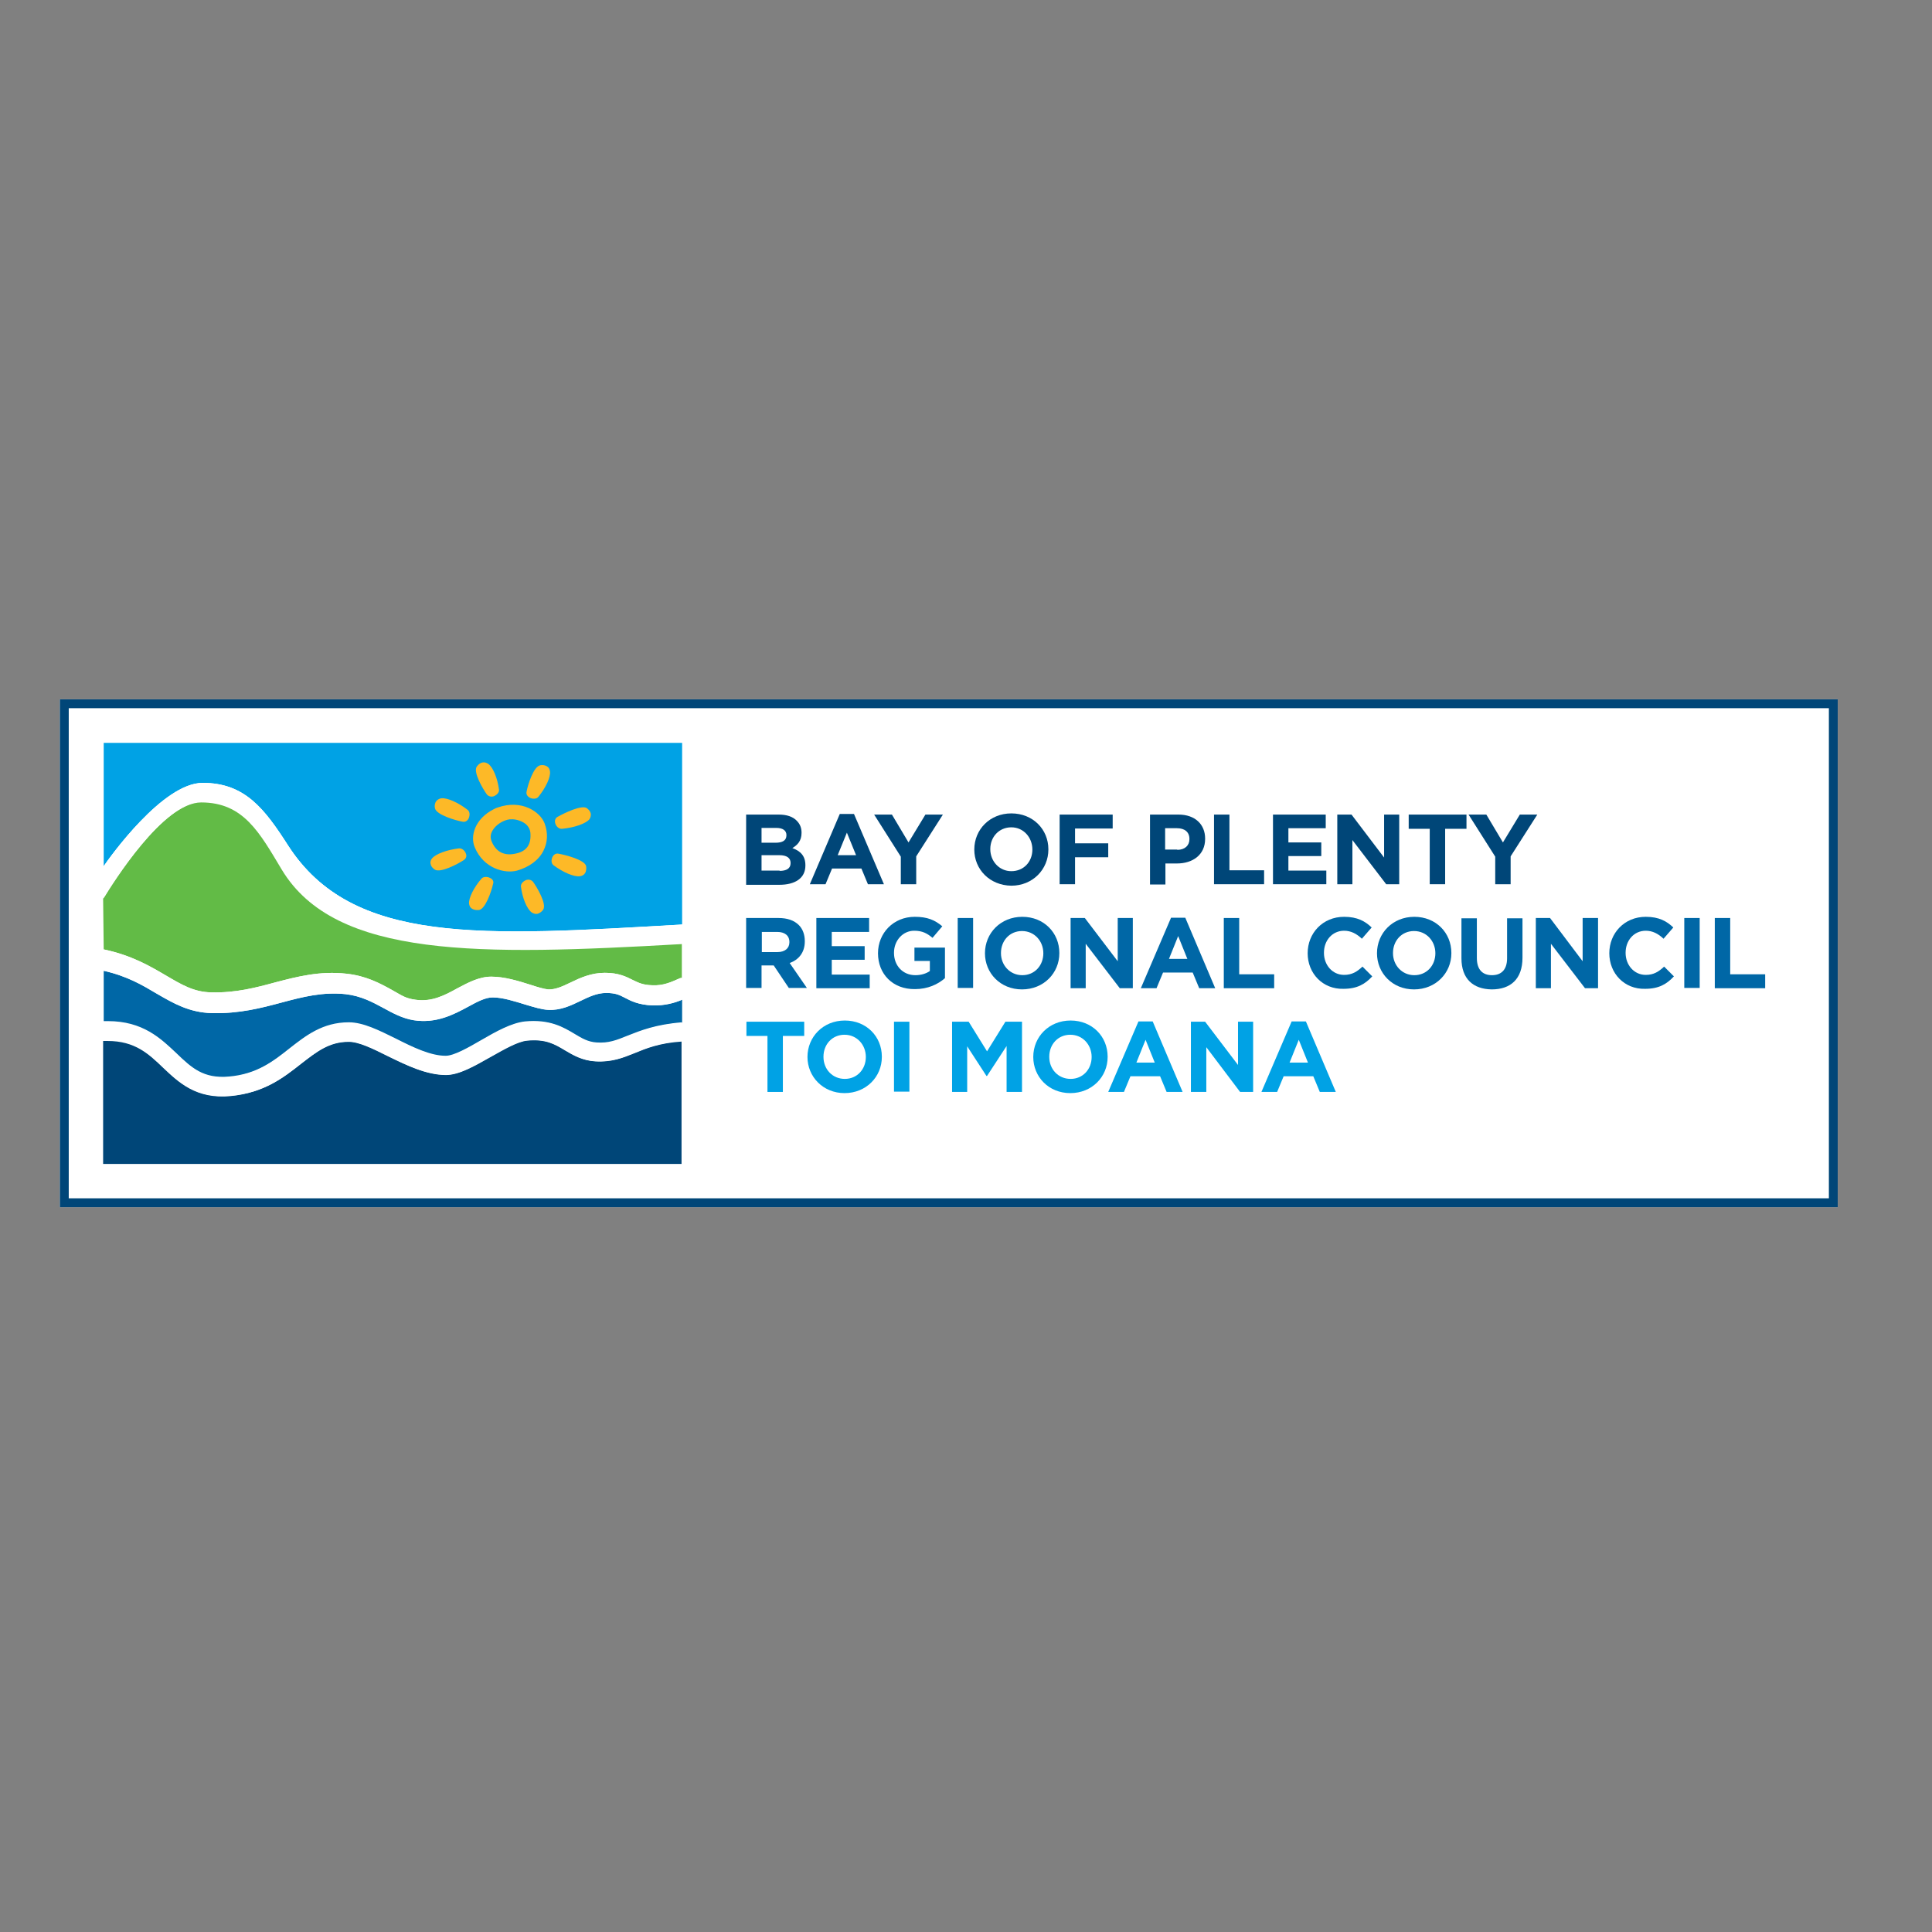 <?xml version="1.0" encoding="utf-8"?>
<!-- Generator: Adobe Illustrator 19.2.1, SVG Export Plug-In . SVG Version: 6.00 Build 0)  -->
<svg version="1.1" id="layer" xmlns="http://www.w3.org/2000/svg" xmlns:xlink="http://www.w3.org/1999/xlink" x="0px" y="0px"
	 viewBox="0 0 652 652" style="enable-background:new 0 0 652 652;" xml:space="preserve">
<rect x="0" y="0" width="652" height="652" fill="#808080" stroke="none"/>
<style type="text/css">
	.st0{fill:#FFFFFF;}
	.st1{clip-path:url(#SVGID_2_);fill:#0067A6;}
	.st2{clip-path:url(#SVGID_2_);fill:#004678;}
	.st3{clip-path:url(#SVGID_2_);fill:#FFFFFF;}
	.st4{clip-path:url(#SVGID_2_);fill:#00A2E5;}
	.st5{clip-path:url(#SVGID_2_);fill:#62BB46;}
	.st6{clip-path:url(#SVGID_2_);fill:#FDB927;}
</style>
<rect x="20.2" y="236" class="st0" width="600" height="171.4"/>
<g>
	<defs>
		<rect id="SVGID_1_" x="20.2" y="236" width="600" height="171.4"/>
	</defs>
	<clipPath id="SVGID_2_">
		<use xlink:href="#SVGID_1_"  style="overflow:visible;"/>
	</clipPath>
	<path class="st1" d="M59.5,355.6c5.1,4.8,9.1,8.7,17.8,7.9c9.4-0.9,15-5.3,20.4-9.5c5.5-4.3,11.2-8.7,20-8.8
		c4.9,0,10.2,2.7,15.9,5.5c5.8,2.8,11.7,5.8,16.8,5.8c2.8,0,7.7-2.8,12-5.3c5-2.9,10.2-5.9,14.8-6.3c8.4-0.8,13,1.9,16.7,4.2
		c2.5,1.5,4.5,2.7,7.4,2.9c4.2,0.3,6.8-0.8,10.5-2.3c4.3-1.7,9.4-3.9,18.4-4.5v-7.8c-2.6,1.1-5.9,2-9.9,1.9
		c-4.8-0.2-7.3-1.5-9.4-2.6c-1.9-1-3.2-1.6-6.3-1.6c-3.1,0-5.8,1.3-8.7,2.7c-3.3,1.6-6.7,3.2-10.8,3c-2.2-0.1-4.8-0.9-7.8-1.8
		c-3.6-1.1-7.6-2.4-11-2.4c-2.4,0-5.1,1.4-8.2,3.1c-4.8,2.6-10.8,5.8-18.4,4.6c-3.8-0.6-7.1-2.4-10.2-4.1c-3.7-2-7.6-4.1-12.8-4.7
		c-7.8-0.8-14.4,0.9-21.5,2.8c-7.1,1.9-14.3,3.8-23.6,3.6c-7.7-0.2-13-3.3-18.7-6.6c-4.7-2.8-9.9-5.9-17.9-7.7v17.5
		c0.8,0,1.1,0,1.5,0C48.3,344.9,54.3,350.6,59.5,355.6"/>
	<path class="st2" d="M214.2,355.4c-4,1.6-7.7,3.1-13.3,2.8c-4.4-0.3-7.5-2.1-10.2-3.7c-3.5-2.1-6.5-3.9-12.8-3.3
		c-3.2,0.3-7.8,3-12.3,5.5c-5.5,3.1-10.7,6.1-15.1,6.1c-6.6,0-13.3-3.3-19.7-6.4c-5-2.5-9.7-4.8-13.1-4.8c-6.6,0-10.8,3.3-16.1,7.4
		c-5.9,4.6-12.5,9.8-23.8,10.9c-11.6,1.1-17.5-4.6-22.8-9.6c-4.8-4.6-9.4-9-18.7-9c-0.4,0-0.7,0-1.5,0v41.5h195.2v-41.3
		C222.5,352,218.1,353.8,214.2,355.4"/>
	<path class="st3" d="M55.1,360.2c5.2,5,11.2,10.7,22.8,9.6c11.3-1,17.9-6.2,23.8-10.9c5.3-4.1,9.4-7.4,16-7.4
		c3.4,0,8.1,2.3,13.1,4.8c6.4,3.2,13,6.4,19.7,6.4c4.5,0,9.7-3,15.1-6.1c4.5-2.6,9.1-5.2,12.3-5.5c6.3-0.6,9.3,1.2,12.8,3.3
		c2.7,1.6,5.8,3.5,10.2,3.7c5.6,0.4,9.4-1.2,13.3-2.8c3.9-1.6,8.3-3.4,16-4V345c-8.9,0.7-14.1,2.8-18.4,4.5
		c-3.7,1.5-6.4,2.6-10.5,2.3c-2.9-0.2-4.9-1.4-7.4-2.9c-3.7-2.2-8.3-5-16.7-4.2c-4.6,0.5-9.8,3.4-14.8,6.3c-4.3,2.5-9.2,5.3-12,5.3
		c-5.1,0-11.1-2.9-16.8-5.8c-5.7-2.8-11-5.5-15.9-5.5c-8.8,0-14.5,4.5-20,8.8c-5.4,4.3-11,8.7-20.4,9.5c-8.7,0.8-12.7-3-17.8-7.9
		c-5.3-5-11.3-10.8-23.1-10.8c-0.4,0-0.7,0-1.5,0v6.3c0.8,0,1.1,0,1.5,0C45.7,351.2,50.3,355.6,55.1,360.2"/>
	<path class="st4" d="M68.4,264.3c14.3,0,20.9,8.8,28.8,21.1c21.8,33.7,65.2,30.6,133,26.7v-61.4H35v41.7
		C37,289.5,54.9,264.3,68.4,264.3"/>
	<path class="st3" d="M97.2,285.3c-7.9-12.3-14.5-21.1-28.8-21.1c-13.5,0-31.4,25.2-33.4,28.1v10.8c3.2-5.2,20.2-32.5,33.1-32.5
		c14.3,0,19.6,10.2,27.2,22.7c18,30,66.7,28.9,135,25.1v-6.4C162.4,315.9,118.9,319,97.2,285.3"/>
	<path class="st5" d="M35,320.4c9.5,2,15.7,5.7,21,8.8c5.3,3.1,9.4,5.6,15.3,5.7c8.3,0.2,15.1-1.6,21.7-3.4
		c7.3-1.9,14.9-3.9,23.9-2.9c6.6,0.7,11.2,3.2,15.4,5.5c3.4,1.9,4.5,2.8,8,3.3c5.4,0.8,9.6-1.4,14.1-3.9c3.6-1.9,7.3-3.9,11.4-3.9
		c4.4,0,9,1.4,13.1,2.7c2.4,0.8,4.8,1.5,6.1,1.6c2.4,0.1,4.8-1,7.5-2.3c3.3-1.6,7-3.3,11.6-3.3c4.7,0,7.2,1.3,9.4,2.4
		c1.9,0.9,3.3,1.7,6.6,1.8c3.7,0.2,6.5-1.1,9.2-2.3c0.1-0.1,0.3-0.1,0.8-0.2v-11.4c-68.3,3.9-116.9,4.9-135-25.1
		c-7.5-12.5-12.9-22.7-27.2-22.7c-12.9,0-29.9,27.2-33.1,32.5L35,320.4z"/>
	<path class="st3" d="M35,322.3l0-1.9c9.5,2,15.7,5.7,21,8.8c5.3,3.1,9.4,5.6,15.3,5.7c8.3,0.2,15.1-1.6,21.7-3.4
		c7.3-1.9,14.9-3.9,23.9-2.9c6.6,0.7,11.3,3.2,15.4,5.5c3.7,2.1,4.7,2.9,8,3.3c5.4,0.7,9.6-1.4,14.1-3.9c3.6-1.9,7.3-3.9,11.4-3.9
		c4.4,0,9,1.4,13.1,2.7c2.4,0.8,4.8,1.5,6.1,1.6c2.4,0.1,4.8-1,7.5-2.3c3.3-1.6,7-3.3,11.6-3.3c4.7,0,7.2,1.3,9.4,2.4
		c1.9,0.9,3.3,1.7,6.6,1.8c3.7,0.2,6.5-1.1,9.2-2.3c0.1-0.1,0.3-0.1,0.8-0.2v1.7v1.9l0,1.4v2.4c-2.6,1.1-5.9,2-9.9,1.9
		c-4.8-0.2-7.3-1.5-9.4-2.6c-1.9-1-3.2-1.6-6.3-1.6c-3.1,0-5.8,1.3-8.7,2.7c-3.3,1.6-6.7,3.2-10.8,3c-2.2-0.1-4.8-0.9-7.8-1.8
		c-3.6-1.1-7.6-2.4-11-2.4c-2.4,0-5.1,1.4-8.2,3.1c-4.8,2.6-10.8,5.8-18.4,4.6c-3.8-0.6-7.1-2.4-10.2-4.1c-3.7-2-7.6-4.1-12.8-4.7
		c-7.8-0.8-14.4,0.9-21.5,2.8c-7.1,1.9-14.3,3.8-23.6,3.6c-7.7-0.2-13-3.3-18.7-6.6c-4.7-2.8-9.9-5.9-17.9-7.7v-2.8L35,322.3z"/>
	<rect x="230.2" y="312.1" class="st3" width="0" height="6.4"/>
	<path class="st3" d="M97.2,285.3c-7.9-12.3-14.5-21.1-28.8-21.1c-13.5,0-31.4,25.2-33.4,28.1v10.8c3.2-5.2,20.2-32.5,33.1-32.5
		c14.3,0,19.6,10.2,27.2,22.7c18,30,66.7,28.9,135,25.1v-6.4C162.4,315.9,118.9,319,97.2,285.3"/>
	<path class="st6" d="M168,272.5L168,272.5c-0.4,0.1-0.9,0.3-1.4,0.6c-6.3,3.2-8,9-6.4,12.8c3,7.3,10.3,9,14.3,7.9
		c4.1-1.2,7.3-3.5,8.9-6.7c1.4-2.8,1.6-5.9,0.4-9.2C182.3,273.9,176,269.7,168,272.5 M172.5,276.5c1.1-0.1,3.2,0.3,4.8,1.5
		c1,0.8,1.6,1.9,1.7,3.1c0.3,3.8-1.2,6.1-4.7,6.9c-4,1-6.9-0.4-8.4-4.1c-0.5-1.2-0.4-2.4,0.3-3.6c1.1-1.9,3.5-3.5,5.8-3.8
		C172.3,276.5,172.4,276.5,172.5,276.5"/>
	<path class="st6" d="M184.7,258.7c-1-0.7-2.3-0.5-2.5-0.4c-2.1,0.5-4,6.2-4.5,8.9c-0.2,0.8,0.3,1.6,1.1,2c0.9,0.5,2.3,0.5,2.9-0.3
		c2.5-3.1,4.2-6.7,3.9-8.6C185.5,259.6,185.2,259,184.7,258.7"/>
	<path class="st6" d="M166.7,268.7c0.9-0.4,1.8-1.2,1.7-2.2c-0.5-3.9-2-7.5-3.6-8.7c-0.6-0.4-1.2-0.6-1.9-0.5
		c-1.2,0.2-1.9,1.3-2,1.4c-1.3,1.9,2.1,7.6,3.4,9.4C164.9,268.8,165.8,269,166.7,268.7"/>
	<path class="st6" d="M154.9,286.3c-4.1,0.5-7.9,1.9-9.1,3.4c-0.6,0.7-0.6,1.4-0.5,1.8c0.2,1.2,1.3,1.9,1.5,2
		c1.8,1.1,7.4-1.7,9.8-3.3c0.7-0.5,1-1.3,0.6-2.2C156.9,287.1,155.9,286.2,154.9,286.3"/>
	<path class="st6" d="M177.5,297c-0.9,0.4-1.8,1.2-1.7,2.2c0.5,3.9,2,7.5,3.6,8.7c0.6,0.4,1.2,0.6,1.9,0.5c0.9-0.2,1.7-0.9,2-1.4
		c1.3-1.9-2.1-7.6-3.4-9.4C179.3,296.9,178.4,296.7,177.5,297"/>
	<path class="st6" d="M188.5,288.1c-0.9-0.2-1.7,0.3-2.1,1.2c-0.4,0.9-0.4,2.1,0.4,2.7c3.2,2.4,7,4,8.9,3.7c0.9-0.1,1.5-0.6,1.7-1
		c0.5-0.7,0.5-1.7,0.4-2.4C197.4,290.2,190.8,288.5,188.5,288.1"/>
	<path class="st6" d="M157.8,273.3c-3.2-2.5-6.9-4.1-8.8-3.9c-0.9,0.1-1.5,0.6-1.8,1c-0.5,0.7-0.6,1.7-0.4,2.4
		c0.5,2.2,7,4.1,9.3,4.5c0.9,0.2,1.7-0.3,2.1-1.2C158.6,275.1,158.6,273.9,157.8,273.3"/>
	<path class="st6" d="M165.4,296.3c-0.9-0.5-2.3-0.5-2.9,0.2c-2.6,3-4.4,6.6-4.2,8.5c0.1,0.7,0.4,1.3,0.9,1.6c1,0.7,2.3,0.5,2.5,0.5
		c2.1-0.4,4.1-6.1,4.7-8.8C166.7,297.5,166.3,296.7,165.4,296.3"/>
	<path class="st6" d="M199.4,274.7c-0.2-1.2-1.3-1.9-1.4-2c-1.8-1.1-7.4,1.6-9.9,3c-0.7,0.4-1,1.3-0.7,2.2c0.3,1,1.2,1.9,2.3,1.8
		c4.1-0.4,7.9-1.7,9.2-3.2C199.4,275.8,199.4,275.1,199.4,274.7"/>
	<path class="st2" d="M620.2,407.4h-600V236h600V407.4z M23.2,404.4h594V239h-594V404.4z"/>
	<path class="st2" d="M251.9,274.9h10.9c2.7,0,4.8,0.7,6.1,2.1c1.1,1.1,1.6,2.4,1.6,4v0.1c0,2.7-1.4,4.1-3.1,5.1
		c2.7,1,4.4,2.6,4.4,5.8v0.1c0,4.3-3.5,6.5-8.8,6.5h-11.2V274.9z M261.7,284.4c2.3,0,3.7-0.7,3.7-2.5v-0.1c0-1.5-1.2-2.4-3.4-2.4
		H257v5H261.7z M263.1,293.9c2.3,0,3.7-0.8,3.7-2.6v-0.1c0-1.6-1.2-2.6-3.8-2.6h-6v5.2H263.1z"/>
	<path class="st2" d="M283.4,274.7h4.8l10.1,23.7h-5.4l-2.2-5.3h-9.9l-2.2,5.3h-5.3L283.4,274.7z M288.9,288.6l-3.1-7.6l-3.1,7.6
		H288.9z"/>
	<polygon class="st2" points="304,289.1 295,274.9 301,274.9 306.6,284.3 312.3,274.9 318.2,274.9 309.2,289 309.2,298.4 304,298.4 
			"/>
	<path class="st2" d="M328.8,286.7L328.8,286.7c0-6.8,5.3-12.2,12.5-12.2c7.3,0,12.5,5.4,12.5,12.1v0.1c0,6.7-5.3,12.2-12.5,12.2
		C334,298.8,328.8,293.4,328.8,286.7 M348.4,286.7L348.4,286.7c0-4.1-3-7.5-7.1-7.5c-4.2,0-7.1,3.3-7.1,7.3v0.1c0,4,3,7.4,7.1,7.4
		C345.5,294,348.4,290.8,348.4,286.7"/>
	<polygon class="st2" points="357.6,274.9 375.5,274.9 375.5,279.6 362.8,279.6 362.8,284.6 374,284.6 374,289.3 362.8,289.3 
		362.8,298.4 357.6,298.4 	"/>
	<path class="st2" d="M388.1,274.9h9.6c5.6,0,9,3.3,9,8.1v0.1c0,5.4-4.2,8.3-9.5,8.3h-3.9v7.1h-5.2V274.9z M397.3,286.8
		c2.6,0,4.1-1.5,4.1-3.6v-0.1c0-2.3-1.6-3.6-4.2-3.6h-4v7.2H397.3z"/>
	<polygon class="st2" points="409.7,274.9 414.9,274.9 414.9,293.7 426.6,293.7 426.6,298.4 409.7,298.4 	"/>
	<polygon class="st2" points="429.6,274.9 447.4,274.9 447.4,279.5 434.8,279.5 434.8,284.3 445.9,284.3 445.9,288.9 434.8,288.9 
		434.8,293.8 447.6,293.8 447.6,298.4 429.6,298.4 	"/>
	<polygon class="st2" points="451.3,274.9 456.1,274.9 467.1,289.4 467.1,274.9 472.2,274.9 472.2,298.4 467.8,298.4 456.4,283.5 
		456.4,298.4 451.3,298.4 	"/>
	<polygon class="st2" points="482.5,279.7 475.4,279.7 475.4,274.9 494.9,274.9 494.9,279.7 487.7,279.7 487.7,298.4 482.5,298.4 	
		"/>
	<polygon class="st2" points="504.6,289.1 495.6,274.9 501.6,274.9 507.2,284.3 512.9,274.9 518.8,274.9 509.8,289 509.8,298.4 
		504.6,298.4 	"/>
	<path class="st1" d="M251.9,309.8h10.8c3,0,5.3,0.8,6.9,2.4c1.3,1.3,2,3.2,2,5.4v0.1c0,3.8-2.1,6.2-5.1,7.3l5.8,8.4h-6.1l-5.1-7.6
		h-0.1h-4v7.6h-5.2V309.8z M262.4,321.3c2.5,0,4-1.3,4-3.3v-0.1c0-2.2-1.6-3.4-4.1-3.4h-5.2v6.8H262.4z"/>
	<polygon class="st1" points="275.5,309.8 293.3,309.8 293.3,314.5 280.7,314.5 280.7,319.3 291.8,319.3 291.8,323.9 280.7,323.9 
		280.7,328.9 293.5,328.9 293.5,333.5 275.5,333.5 	"/>
	<path class="st1" d="M296.3,321.7L296.3,321.7c0-6.8,5.2-12.3,12.4-12.3c4.3,0,6.8,1.1,9.3,3.2l-3.3,3.9c-1.8-1.5-3.4-2.4-6.2-2.4
		c-3.8,0-6.8,3.3-6.8,7.4v0.1c0,4.3,3,7.5,7.2,7.5c1.9,0,3.6-0.5,4.9-1.4v-3.4h-5.2v-4.5h10.3v10.3c-2.4,2.1-5.8,3.7-10.1,3.7
		C301.3,333.9,296.3,328.7,296.3,321.7"/>
	<rect x="323.2" y="309.8" class="st1" width="5.2" height="23.6"/>
	<path class="st1" d="M332.4,321.7L332.4,321.7c0-6.8,5.3-12.3,12.6-12.3c7.3,0,12.5,5.4,12.5,12.2v0.1c0,6.7-5.3,12.2-12.6,12.2
		C337.6,333.9,332.4,328.4,332.4,321.7 M352.1,321.7L352.1,321.7c0-4.1-3-7.5-7.2-7.5c-4.2,0-7.1,3.3-7.1,7.4v0.1c0,4,3,7.4,7.2,7.4
		C349.2,329.1,352.1,325.8,352.1,321.7"/>
	<polygon class="st1" points="361.3,309.8 366.1,309.8 377.2,324.4 377.2,309.8 382.3,309.8 382.3,333.5 377.9,333.5 366.4,318.5 
		366.4,333.5 361.3,333.5 	"/>
	<path class="st1" d="M395.2,309.7h4.8l10.1,23.8h-5.4l-2.2-5.3h-10l-2.2,5.3h-5.3L395.2,309.7z M400.7,323.6l-3.1-7.7l-3.1,7.7
		H400.7z"/>
	<polygon class="st1" points="413,309.8 418.2,309.8 418.2,328.8 430,328.8 430,333.5 413,333.5 	"/>
	<path class="st1" d="M441.3,321.7L441.3,321.7c0-6.8,5.1-12.3,12.3-12.3c4.5,0,7.1,1.5,9.3,3.6l-3.3,3.8c-1.8-1.7-3.7-2.7-6-2.7
		c-4,0-6.8,3.3-6.8,7.4v0.1c0,4,2.8,7.4,6.8,7.4c2.7,0,4.4-1.1,6.2-2.8l3.3,3.3c-2.4,2.6-5.1,4.2-9.7,4.2
		C446.4,333.9,441.3,328.5,441.3,321.7"/>
	<path class="st1" d="M464.7,321.7L464.7,321.7c0-6.8,5.3-12.3,12.6-12.3c7.3,0,12.5,5.4,12.5,12.2v0.1c0,6.7-5.3,12.2-12.6,12.2
		C469.9,333.9,464.7,328.4,464.7,321.7 M484.4,321.7L484.4,321.7c0-4.1-3-7.5-7.2-7.5c-4.2,0-7.1,3.3-7.1,7.4v0.1c0,4,3,7.4,7.2,7.4
		C481.5,329.1,484.4,325.8,484.4,321.7"/>
	<path class="st1" d="M493.2,323.4v-13.5h5.2v13.4c0,3.9,1.9,5.8,5.1,5.8c3.2,0,5.1-1.9,5.1-5.7v-13.5h5.2v13.3
		c0,7.2-4,10.7-10.4,10.7C497.1,333.8,493.2,330.3,493.2,323.4"/>
	<polygon class="st1" points="518.3,309.8 523.1,309.8 534.1,324.4 534.1,309.8 539.3,309.8 539.3,333.5 534.9,333.5 523.4,318.5 
		523.4,333.5 518.3,333.5 	"/>
	<path class="st1" d="M543.1,321.7L543.1,321.7c0-6.8,5.1-12.3,12.3-12.3c4.5,0,7.1,1.5,9.3,3.6l-3.3,3.8c-1.8-1.7-3.7-2.7-6-2.7
		c-4,0-6.8,3.3-6.8,7.4v0.1c0,4,2.8,7.4,6.8,7.4c2.7,0,4.4-1.1,6.2-2.8l3.3,3.3c-2.4,2.6-5.1,4.2-9.7,4.2
		C548.2,333.9,543.1,328.5,543.1,321.7"/>
	<rect x="568.4" y="309.8" class="st1" width="5.2" height="23.6"/>
	<polygon class="st1" points="578.7,309.8 583.9,309.8 583.9,328.8 595.7,328.8 595.7,333.5 578.7,333.5 	"/>
	<polygon class="st4" points="259,349.6 251.9,349.6 251.9,344.8 271.4,344.8 271.4,349.6 264.2,349.6 264.2,368.5 259,368.5 	"/>
	<path class="st4" d="M272.5,356.7L272.5,356.7c0-6.8,5.3-12.3,12.6-12.3c7.3,0,12.5,5.4,12.5,12.2v0.1c0,6.7-5.3,12.2-12.6,12.2
		C277.8,368.9,272.5,363.4,272.5,356.7 M292.2,356.7L292.2,356.7c0-4.1-3-7.5-7.2-7.5c-4.2,0-7.1,3.3-7.1,7.4v0.1
		c0,4.1,3,7.4,7.2,7.4C289.3,364.1,292.2,360.8,292.2,356.7"/>
	<rect x="301.7" y="344.8" class="st4" width="5.2" height="23.6"/>
	<polygon class="st4" points="321.3,344.8 326.9,344.8 333.1,354.8 339.3,344.8 344.9,344.8 344.9,368.5 339.7,368.5 339.7,353 
		333.1,363.1 332.9,363.1 326.4,353.1 326.4,368.5 321.3,368.5 	"/>
	<path class="st4" d="M348.7,356.7L348.7,356.7c0-6.8,5.3-12.3,12.6-12.3c7.3,0,12.5,5.4,12.5,12.2v0.1c0,6.7-5.3,12.2-12.6,12.2
		C353.9,368.9,348.7,363.4,348.7,356.7 M368.4,356.7L368.4,356.7c0-4.1-3-7.5-7.2-7.5c-4.2,0-7.1,3.3-7.1,7.4v0.1
		c0,4.1,3,7.4,7.2,7.4C365.5,364.1,368.4,360.8,368.4,356.7"/>
	<path class="st4" d="M384.2,344.7h4.8l10.1,23.8h-5.4l-2.2-5.3h-10l-2.2,5.3h-5.3L384.2,344.7z M389.7,358.6l-3.1-7.7l-3.1,7.7
		H389.7z"/>
	<polygon class="st4" points="401.9,344.8 406.7,344.8 417.8,359.4 417.8,344.8 422.9,344.8 422.9,368.5 418.5,368.5 407.1,353.4 
		407.1,368.5 401.9,368.5 	"/>
	<path class="st4" d="M435.9,344.7h4.8l10.1,23.8h-5.4l-2.2-5.3h-10l-2.2,5.3h-5.3L435.9,344.7z M441.4,358.6l-3.1-7.7l-3.1,7.7
		H441.4z"/>
</g>
</svg>
